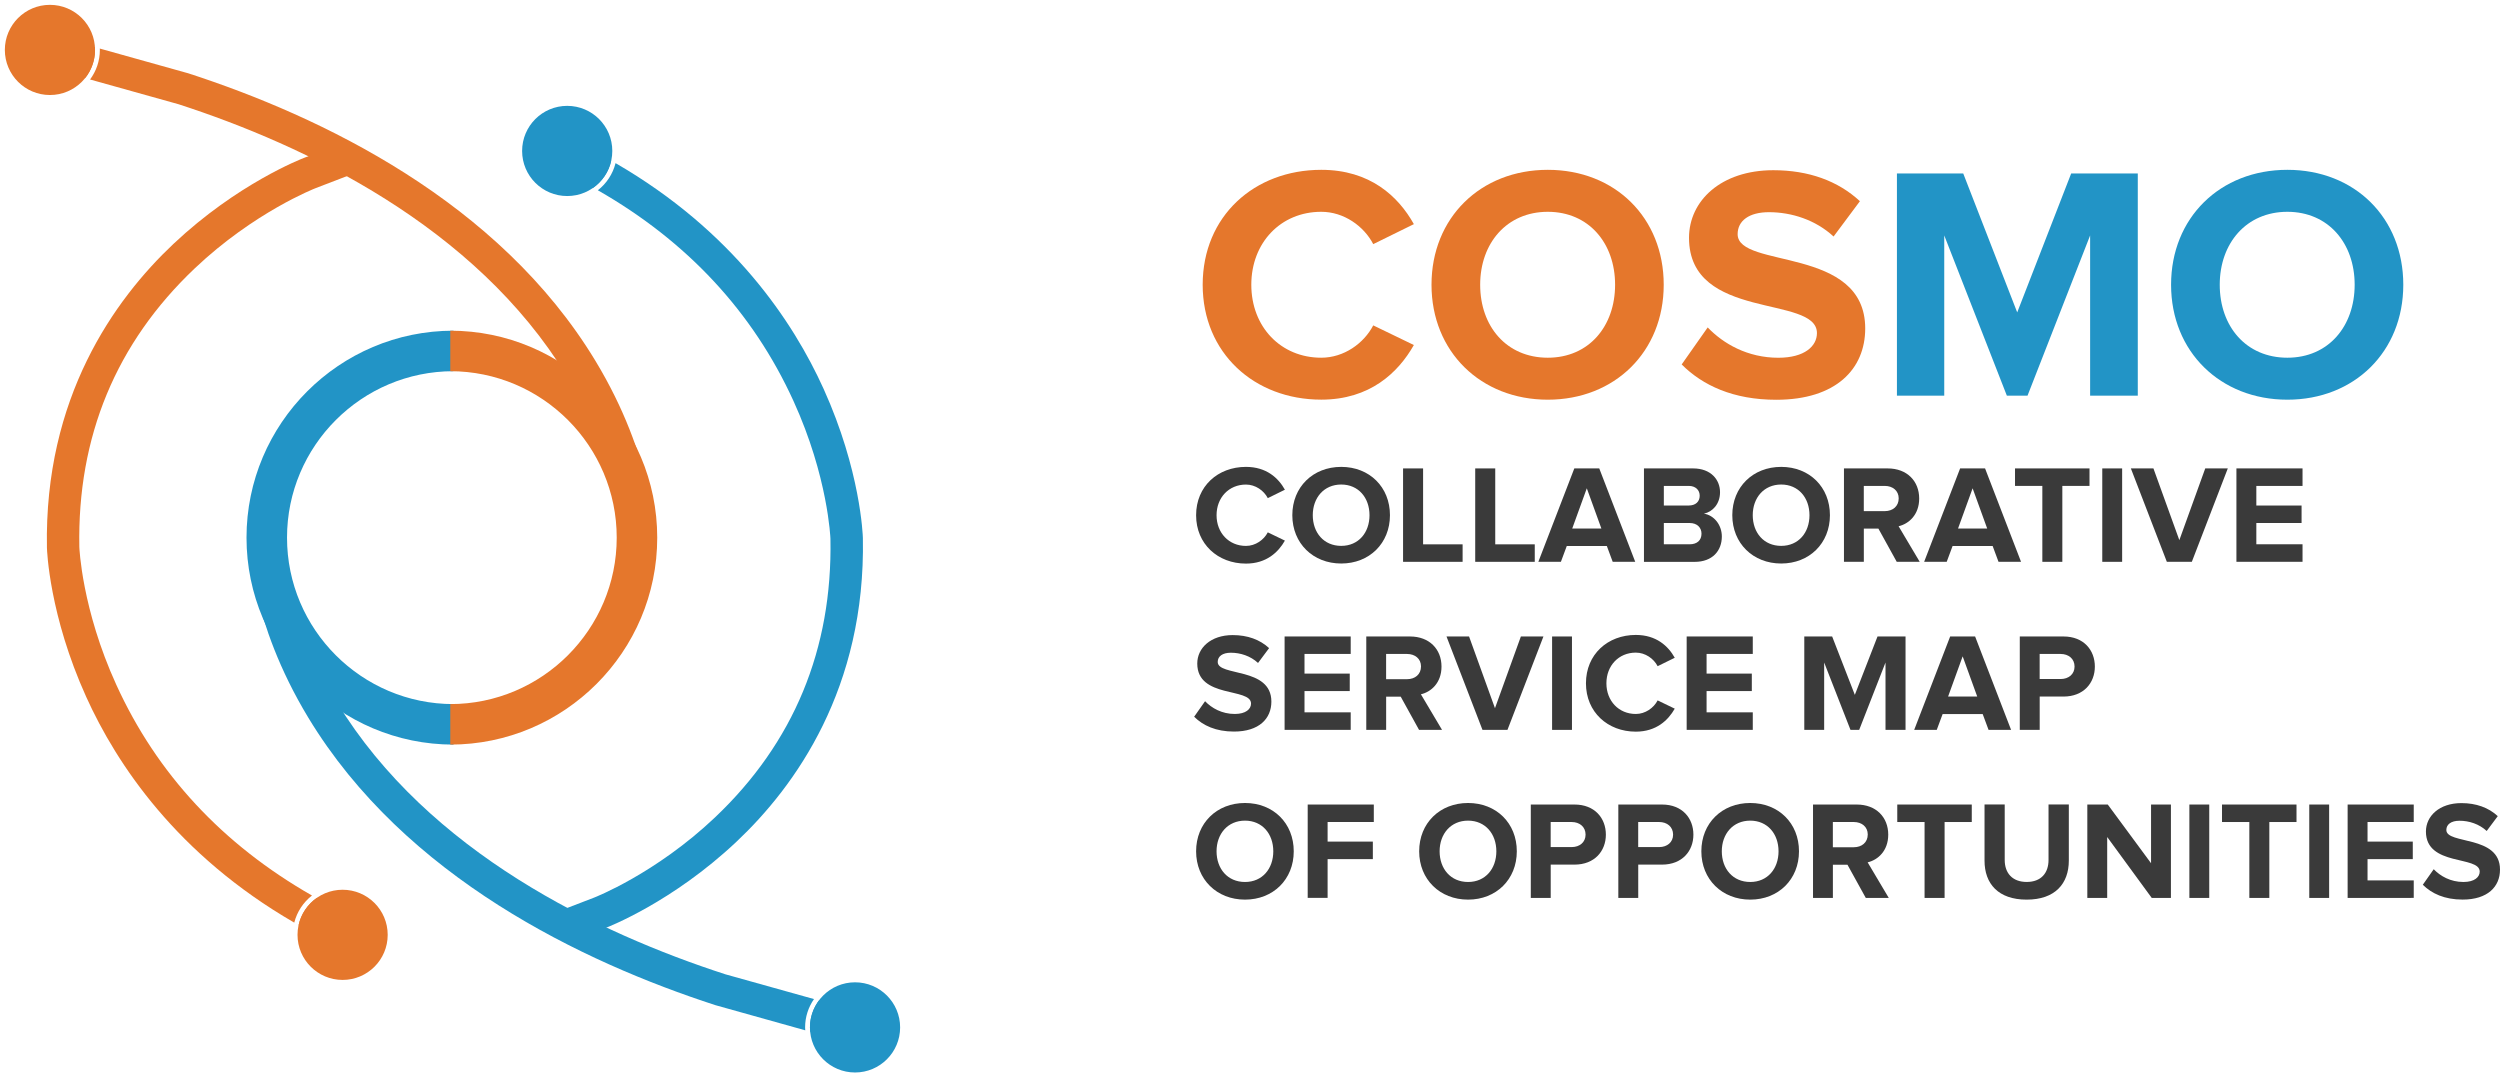 <?xml version="1.0" encoding="utf-8"?>
<!-- Generator: Adobe Illustrator 27.9.0, SVG Export Plug-In . SVG Version: 6.00 Build 0)  -->
<svg version="1.1" id="a" xmlns="http://www.w3.org/2000/svg" xmlns:xlink="http://www.w3.org/1999/xlink" x="0px" y="0px"
	 viewBox="0 0 650.38 280.27" style="enable-background:new 0 0 650.38 280.27;" xml:space="preserve">
<style type="text/css">
	.st0{fill:#3A3A3A;}
	.st1{fill:#E5772C;}
	.st2{fill:#2294C6;}
</style>
<g>
	<path class="st0" d="M311.17,134.03c0-7.51,5.65-12.57,12.97-12.57c5.32,0,8.42,2.88,10.13,5.94l-4.45,2.19
		c-1.02-1.97-3.21-3.53-5.68-3.53c-4.45,0-7.65,3.39-7.65,7.98s3.21,7.98,7.65,7.98c2.48,0,4.66-1.57,5.68-3.53l4.45,2.15
		c-1.71,3.02-4.81,5.98-10.13,5.98c-7.32,0-12.97-5.1-12.97-12.57V134.03z"/>
	<path class="st0" d="M336.2,134.03c0-7.32,5.36-12.57,12.72-12.57s12.68,5.25,12.68,12.57c0,7.32-5.36,12.57-12.68,12.57
		S336.2,141.35,336.2,134.03z M356.28,134.03c0-4.55-2.88-7.98-7.36-7.98s-7.4,3.43-7.4,7.98s2.88,7.98,7.4,7.98
		S356.28,138.55,356.28,134.03z"/>
	<path class="st0" d="M365.01,146.16v-24.3h5.21v19.75h10.28v4.55H365.01z"/>
	<path class="st0" d="M383.78,146.16v-24.3h5.21v19.75h10.28v4.55H383.78z"/>
	<path class="st0" d="M419.55,146.16l-1.53-4.12H407.6l-1.53,4.12h-5.87l9.36-24.3h6.49l9.36,24.3h-5.87H419.55z M412.81,127.03
		l-3.79,10.46h7.58L412.81,127.03L412.81,127.03z"/>
	<path class="st0" d="M427.68,146.16v-24.3h12.79c4.63,0,7,2.95,7,6.19c0,3.02-1.9,5.1-4.19,5.58c2.62,0.4,4.66,2.92,4.66,5.94
		c0,3.68-2.41,6.6-7.07,6.6h-13.19V146.16z M442.18,128.96c0-1.49-1.09-2.55-2.84-2.55h-6.49v5.1h6.49
		C441.09,131.51,442.18,130.53,442.18,128.96z M442.65,138.83c0-1.53-1.09-2.77-3.1-2.77h-6.7v5.54h6.7
		C441.48,141.6,442.65,140.58,442.65,138.83L442.65,138.83z"/>
	<path class="st0" d="M450.66,134.03c0-7.32,5.36-12.57,12.72-12.57s12.68,5.25,12.68,12.57c0,7.32-5.36,12.57-12.68,12.57
		S450.66,141.35,450.66,134.03z M470.74,134.03c0-4.55-2.88-7.98-7.36-7.98s-7.4,3.43-7.4,7.98s2.88,7.98,7.4,7.98
		S470.74,138.55,470.74,134.03z"/>
	<path class="st0" d="M493.44,146.16l-4.77-8.64h-3.79v8.64h-5.17v-24.3h11.37c5.06,0,8.2,3.32,8.2,7.83c0,4.26-2.73,6.6-5.36,7.21
		l5.5,9.26H493.44z M493.95,129.65c0-2-1.57-3.24-3.61-3.24h-5.47v6.56h5.47C492.38,132.97,493.95,131.73,493.95,129.65z"/>
	<path class="st0" d="M519.92,146.16l-1.53-4.12h-10.42l-1.53,4.12h-5.87l9.36-24.3h6.49l9.36,24.3h-5.87H519.92z M513.18,127.03
		l-3.79,10.46h7.58L513.18,127.03z"/>
	<path class="st0" d="M531.32,146.16v-19.75h-7.11v-4.55h19.38v4.55h-7.07v19.75h-5.21H531.32z"/>
	<path class="st0" d="M546.91,146.16v-24.3h5.17v24.3H546.91z"/>
	<path class="st0" d="M563.71,146.16l-9.36-24.3h5.87l6.74,18.66l6.74-18.66h5.87l-9.36,24.3h-6.49H563.71z"/>
	<path class="st0" d="M581.81,146.16v-24.3h17.2v4.55h-12.02v5.1h11.77v4.55h-11.77v5.54h12.02v4.55L581.81,146.16L581.81,146.16z"
		/>
	<path class="st0" d="M310.66,186.46l2.84-4.04c1.71,1.79,4.37,3.32,7.73,3.32c2.88,0,4.23-1.28,4.23-2.7
		c0-4.23-13.99-1.27-13.99-10.42c0-4.04,3.5-7.4,9.22-7.4c3.86,0,7.07,1.17,9.47,3.39l-2.88,3.86c-1.97-1.82-4.59-2.66-7.07-2.66
		c-2.19,0-3.42,0.95-3.42,2.4c0,3.83,13.96,1.24,13.96,10.31c0,4.45-3.21,7.8-9.73,7.8C316.32,190.32,312.97,188.75,310.66,186.46
		L310.66,186.46z"/>
	<path class="st0" d="M334.19,189.88v-24.3h17.2v4.55h-12.02v5.1h11.77v4.55h-11.77v5.54h12.02v4.55L334.19,189.88L334.19,189.88z"
		/>
	<path class="st0" d="M369.17,189.88l-4.77-8.64h-3.79v8.64h-5.17v-24.3h11.37c5.06,0,8.2,3.32,8.2,7.83c0,4.26-2.73,6.6-5.36,7.21
		l5.5,9.26H369.17z M369.68,173.37c0-2-1.57-3.24-3.61-3.24h-5.47v6.56h5.47C368.11,176.69,369.68,175.45,369.68,173.37
		L369.68,173.37z"/>
	<path class="st0" d="M385.67,189.88l-9.36-24.3h5.87l6.74,18.66l6.74-18.66h5.87l-9.36,24.3h-6.49H385.67z"/>
	<path class="st0" d="M403.78,189.88v-24.3h5.17v24.3H403.78z"/>
	<path class="st0" d="M412.59,177.75c0-7.51,5.65-12.57,12.97-12.57c5.32,0,8.42,2.88,10.13,5.94l-4.45,2.19
		c-1.02-1.97-3.21-3.53-5.68-3.53c-4.45,0-7.65,3.39-7.65,7.98s3.21,7.98,7.65,7.98c2.48,0,4.66-1.57,5.68-3.53l4.45,2.15
		c-1.71,3.02-4.81,5.98-10.13,5.98c-7.32,0-12.97-5.1-12.97-12.57V177.75z"/>
	<path class="st0" d="M438.79,189.88v-24.3h17.2v4.55h-12.02v5.1h11.77v4.55h-11.77v5.54h12.02v4.55L438.79,189.88L438.79,189.88z"
		/>
	<path class="st0" d="M490.52,189.88v-17.53l-6.85,17.53h-2.26l-6.85-17.53v17.53h-5.17v-24.3h7.25l5.9,15.19l5.9-15.19h7.29v24.3
		H490.52L490.52,189.88z"/>
	<path class="st0" d="M517.33,189.88l-1.53-4.12h-10.42l-1.53,4.12h-5.87l9.36-24.3h6.49l9.36,24.3h-5.87H517.33z M510.59,170.75
		l-3.79,10.46h7.58L510.59,170.75L510.59,170.75z"/>
	<path class="st0" d="M525.45,189.88v-24.3h11.37c5.28,0,8.16,3.57,8.16,7.83s-2.92,7.8-8.16,7.8h-6.19v8.67h-5.17H525.45z
		 M539.7,173.41c0-2.04-1.57-3.28-3.61-3.28h-5.47v6.52h5.47C538.13,176.65,539.7,175.41,539.7,173.41z"/>
	<path class="st0" d="M311.17,221.47c0-7.32,5.36-12.57,12.72-12.57s12.68,5.25,12.68,12.57s-5.36,12.57-12.68,12.57
		S311.17,228.79,311.17,221.47z M331.25,221.47c0-4.55-2.88-7.98-7.36-7.98s-7.4,3.43-7.4,7.98s2.88,7.98,7.4,7.98
		S331.25,225.99,331.25,221.47z"/>
	<path class="st0" d="M340.2,233.6v-24.3h17.2v4.55h-12.02v5.1h11.77v4.55h-11.77v10.09h-5.17L340.2,233.6z"/>
	<path class="st0" d="M369.2,221.47c0-7.32,5.36-12.57,12.72-12.57s12.68,5.25,12.68,12.57s-5.36,12.57-12.68,12.57
		S369.2,228.79,369.2,221.47z M389.28,221.47c0-4.55-2.88-7.98-7.36-7.98s-7.4,3.43-7.4,7.98s2.88,7.98,7.4,7.98
		S389.28,225.99,389.28,221.47z"/>
	<path class="st0" d="M398.24,233.6v-24.3h11.37c5.28,0,8.16,3.57,8.16,7.83s-2.92,7.8-8.16,7.8h-6.19v8.67H398.24L398.24,233.6z
		 M412.49,217.13c0-2.04-1.57-3.28-3.61-3.28h-5.47v6.52h5.47C410.92,220.37,412.49,219.13,412.49,217.13z"/>
	<path class="st0" d="M421.01,233.6v-24.3h11.37c5.28,0,8.16,3.57,8.16,7.83s-2.92,7.8-8.16,7.8h-6.19v8.67H421.01L421.01,233.6z
		 M435.26,217.13c0-2.04-1.57-3.28-3.61-3.28h-5.47v6.52h5.47C433.69,220.37,435.26,219.13,435.26,217.13z"/>
	<path class="st0" d="M442.61,221.47c0-7.32,5.36-12.57,12.72-12.57s12.68,5.25,12.68,12.57s-5.36,12.57-12.68,12.57
		S442.61,228.79,442.61,221.47z M462.69,221.47c0-4.55-2.88-7.98-7.36-7.98s-7.4,3.43-7.4,7.98s2.88,7.98,7.4,7.98
		S462.69,225.99,462.69,221.47z"/>
	<path class="st0" d="M485.39,233.6l-4.77-8.64h-3.79v8.64h-5.17v-24.3h11.37c5.06,0,8.2,3.32,8.2,7.83c0,4.26-2.73,6.6-5.36,7.21
		l5.5,9.26H485.39z M485.9,217.09c0-2-1.57-3.24-3.61-3.24h-5.47v6.56h5.47C484.33,220.41,485.9,219.17,485.9,217.09L485.9,217.09z"
		/>
	<path class="st0" d="M500.68,233.6v-19.75h-7.1v-4.55h19.38v4.55h-7.07v19.75H500.68L500.68,233.6z"/>
	<path class="st0" d="M516.28,223.87v-14.58h5.25v14.43c0,3.39,1.97,5.72,5.72,5.72s5.68-2.33,5.68-5.72v-14.43h5.28v14.58
		c0,6.01-3.57,10.17-10.97,10.17S516.27,229.89,516.28,223.87L516.28,223.87z"/>
	<path class="st0" d="M559.78,233.6l-11.59-15.85v15.85h-5.17v-24.3h5.32l11.26,15.27V209.3h5.17v24.3H559.78z"/>
	<path class="st0" d="M569.57,233.6v-24.3h5.17v24.3H569.57z"/>
	<path class="st0" d="M585.17,233.6v-19.75h-7.11v-4.55h19.38v4.55h-7.07v19.75h-5.21H585.17z"/>
	<path class="st0" d="M600.76,233.6v-24.3h5.17v24.3H600.76z"/>
	<path class="st0" d="M610.74,233.6v-24.3h17.2v4.55h-12.02v5.1h11.77v4.55h-11.77v5.54h12.02v4.55L610.74,233.6L610.74,233.6z"/>
	<path class="st0" d="M630.3,230.17l2.84-4.04c1.71,1.79,4.37,3.32,7.73,3.32c2.88,0,4.23-1.28,4.23-2.7
		c0-4.23-13.99-1.28-13.99-10.42c0-4.04,3.5-7.4,9.22-7.4c3.86,0,7.07,1.17,9.47,3.39l-2.88,3.86c-1.97-1.82-4.59-2.66-7.07-2.66
		c-2.19,0-3.43,0.95-3.43,2.4c0,3.83,13.96,1.24,13.96,10.31c0,4.45-3.21,7.8-9.73,7.8C635.95,234.03,632.6,232.46,630.3,230.17
		L630.3,230.17z"/>
</g>
<g>
	<path class="st1" d="M312.88,74.08c0-17.85,13.43-29.9,30.85-29.9c12.65,0,20.02,6.85,24.09,14.13l-10.57,5.2
		c-2.43-4.68-7.63-8.41-13.52-8.41c-10.57,0-18.2,8.06-18.2,18.98s7.63,18.98,18.2,18.98c5.89,0,11.09-3.73,13.52-8.41l10.57,5.11
		c-4.07,7.19-11.44,14.21-24.09,14.21c-17.42,0-30.85-12.13-30.85-29.9V74.08z"/>
	<path class="st1" d="M372.41,74.08c0-17.42,12.74-29.9,30.25-29.9s30.16,12.48,30.16,29.9s-12.74,29.9-30.16,29.9
		S372.41,91.5,372.41,74.08z M420.17,74.08c0-10.83-6.85-18.98-17.51-18.98s-17.59,8.15-17.59,18.98s6.85,18.98,17.59,18.98
		S420.17,84.83,420.17,74.08z"/>
	<path class="st1" d="M437.5,94.8l6.76-9.62c4.07,4.25,10.4,7.89,18.37,7.89c6.85,0,10.05-3.03,10.05-6.41
		c0-10.05-33.28-3.03-33.28-24.79c0-9.62,8.32-17.59,21.93-17.59c9.19,0,16.81,2.77,22.53,8.06l-6.85,9.19
		c-4.68-4.33-10.92-6.33-16.81-6.33c-5.2,0-8.15,2.25-8.15,5.72c0,9.1,33.19,2.95,33.19,24.53c0,10.57-7.63,18.55-23.14,18.55
		c-11.18,0-19.15-3.73-24.61-9.19L437.5,94.8z"/>
	<path class="st2" d="M543.75,102.94V61.25l-16.29,41.69h-5.37L505.8,61.25v41.69h-12.31V45.13h17.25l14.04,36.14l14.04-36.14h17.33
		v57.81h-12.39H543.75z"/>
	<path class="st2" d="M564.81,74.08c0-17.42,12.74-29.9,30.25-29.9s30.16,12.48,30.16,29.9s-12.74,29.9-30.16,29.9
		S564.81,91.5,564.81,74.08z M612.57,74.08c0-10.83-6.85-18.98-17.51-18.98s-17.59,8.15-17.59,18.98s6.85,18.98,17.59,18.98
		S612.57,84.83,612.57,74.08z"/>
</g>
<path class="st2" d="M117.97,193.71c-29.69,0-53.84-24.15-53.84-53.84s24.15-53.84,53.84-53.84v10.54c-23.87,0-43.3,19.42-43.3,43.3
	s19.42,43.3,43.3,43.3V193.71z"/>
<path class="st1" d="M117.14,193.71v-10.54c23.87,0,43.3-19.42,43.3-43.3s-19.42-43.3-43.3-43.3V86.03
	c29.69,0,53.84,24.15,53.84,53.84S146.83,193.71,117.14,193.71z"/>
<path class="st2" d="M222.44,255.55L222.44,255.55c-6.47,0-11.73,5.26-11.73,11.73c0,6.47,5.26,11.73,11.73,11.73
	c6.47,0,11.73-5.26,11.73-11.73C234.17,260.81,228.91,255.55,222.44,255.55z"/>
<circle class="st1" cx="12.99" cy="12.99" r="11.73"/>
<circle class="st1" cx="89.13" cy="243.2" r="11.73"/>
<circle class="st2" cx="147.56" cy="39.27" r="11.73"/>
<g>
	<path class="st2" d="M224.48,139.96c-0.02-0.71-0.61-17.56-10.21-38.78c-7.92-17.52-23.62-41.09-54.13-58.74
		c-0.72,2.84-2.36,5.31-4.61,7.06c23.24,13.28,40.34,31.67,50.89,54.81c9.01,19.74,9.62,35.74,9.62,35.85
		c0.55,28.7-9.56,53.09-30.04,72.5c-15.44,14.63-31.31,20.81-31.48,20.87l-9.96,3.83l3.02,7.87h0.01l9.94-3.82
		c0.7-0.27,17.37-6.71,34.02-22.39C206.98,204.49,225.22,178.98,224.48,139.96z"/>
	<path class="st2" d="M159.01,41.78c-3.15-1.78-6.45-3.51-9.91-5.15l-3.62,7.62c3.05,1.45,5.98,2.99,8.85,4.59
		C156.67,47.17,158.38,44.68,159.01,41.78z"/>
</g>
<g>
	<path class="st1" d="M154.93,93.92c-25.15-41.61-71.5-63.67-105.95-74.85l-23.02-6.44c0,0.12,0.02,0.24,0.02,0.36
		c0,2.88-0.95,5.53-2.55,7.69l23.03,6.44c32.9,10.68,77.09,31.62,100.96,70.68c14.23,23.28,14.49,42.31,14.49,42.49h8.43
		C170.34,139.44,170.17,119.13,154.93,93.92z"/>
	<path class="st1" d="M11.54,17.35l10.6,2.97c1.61-2.01,2.58-4.55,2.58-7.33c0-0.24-0.02-0.48-0.04-0.72L13.81,9.23L11.54,17.35z"/>
</g>
<g>
	<path class="st2" d="M221.3,271.33l2.27-8.12l-10.51-2.94c-1.47,1.96-2.35,4.38-2.35,7.01c0,0.38,0.02,0.75,0.06,1.11l10.53,2.95
		V271.33z"/>
	<path class="st2" d="M209.45,267.28c0-2.74,0.86-5.27,2.31-7.37l-23.11-6.46c-32.9-10.68-77.1-31.61-100.96-70.67
		C73.46,159.5,73.2,140.47,73.2,140.29h-8.43c0,0.85,0.17,21.16,15.41,46.37c25.15,41.6,71.5,63.66,105.95,74.84l23.36,6.54
		C209.47,267.78,209.45,267.53,209.45,267.28z"/>
</g>
<g>
	<path class="st1" d="M81.16,232.97c-23.25-13.28-40.35-31.67-50.9-54.82c-9.01-19.74-9.62-35.74-9.62-35.85
		c-0.55-28.7,9.56-53.09,30.04-72.5c15.44-14.63,31.31-20.81,31.48-20.87l9.96-3.83l-3.03-7.87l-9.94,3.82
		c-0.7,0.27-17.37,6.71-34.02,22.39c-15.42,14.53-33.66,40.04-32.92,79.06c0.02,0.71,0.61,17.56,10.21,38.78
		c7.92,17.52,23.62,41.1,54.13,58.74C77.27,237.19,78.92,234.72,81.16,232.97z"/>
	<polygon class="st1" points="87.59,245.83 87.59,245.83 87.59,245.83 	"/>
	<path class="st1" d="M77.68,240.68c3.15,1.78,6.45,3.51,9.91,5.15l3.62-7.62c-3.04-1.44-5.98-2.98-8.84-4.58
		C80.03,235.29,78.32,237.78,77.68,240.68z"/>
</g>
</svg>
